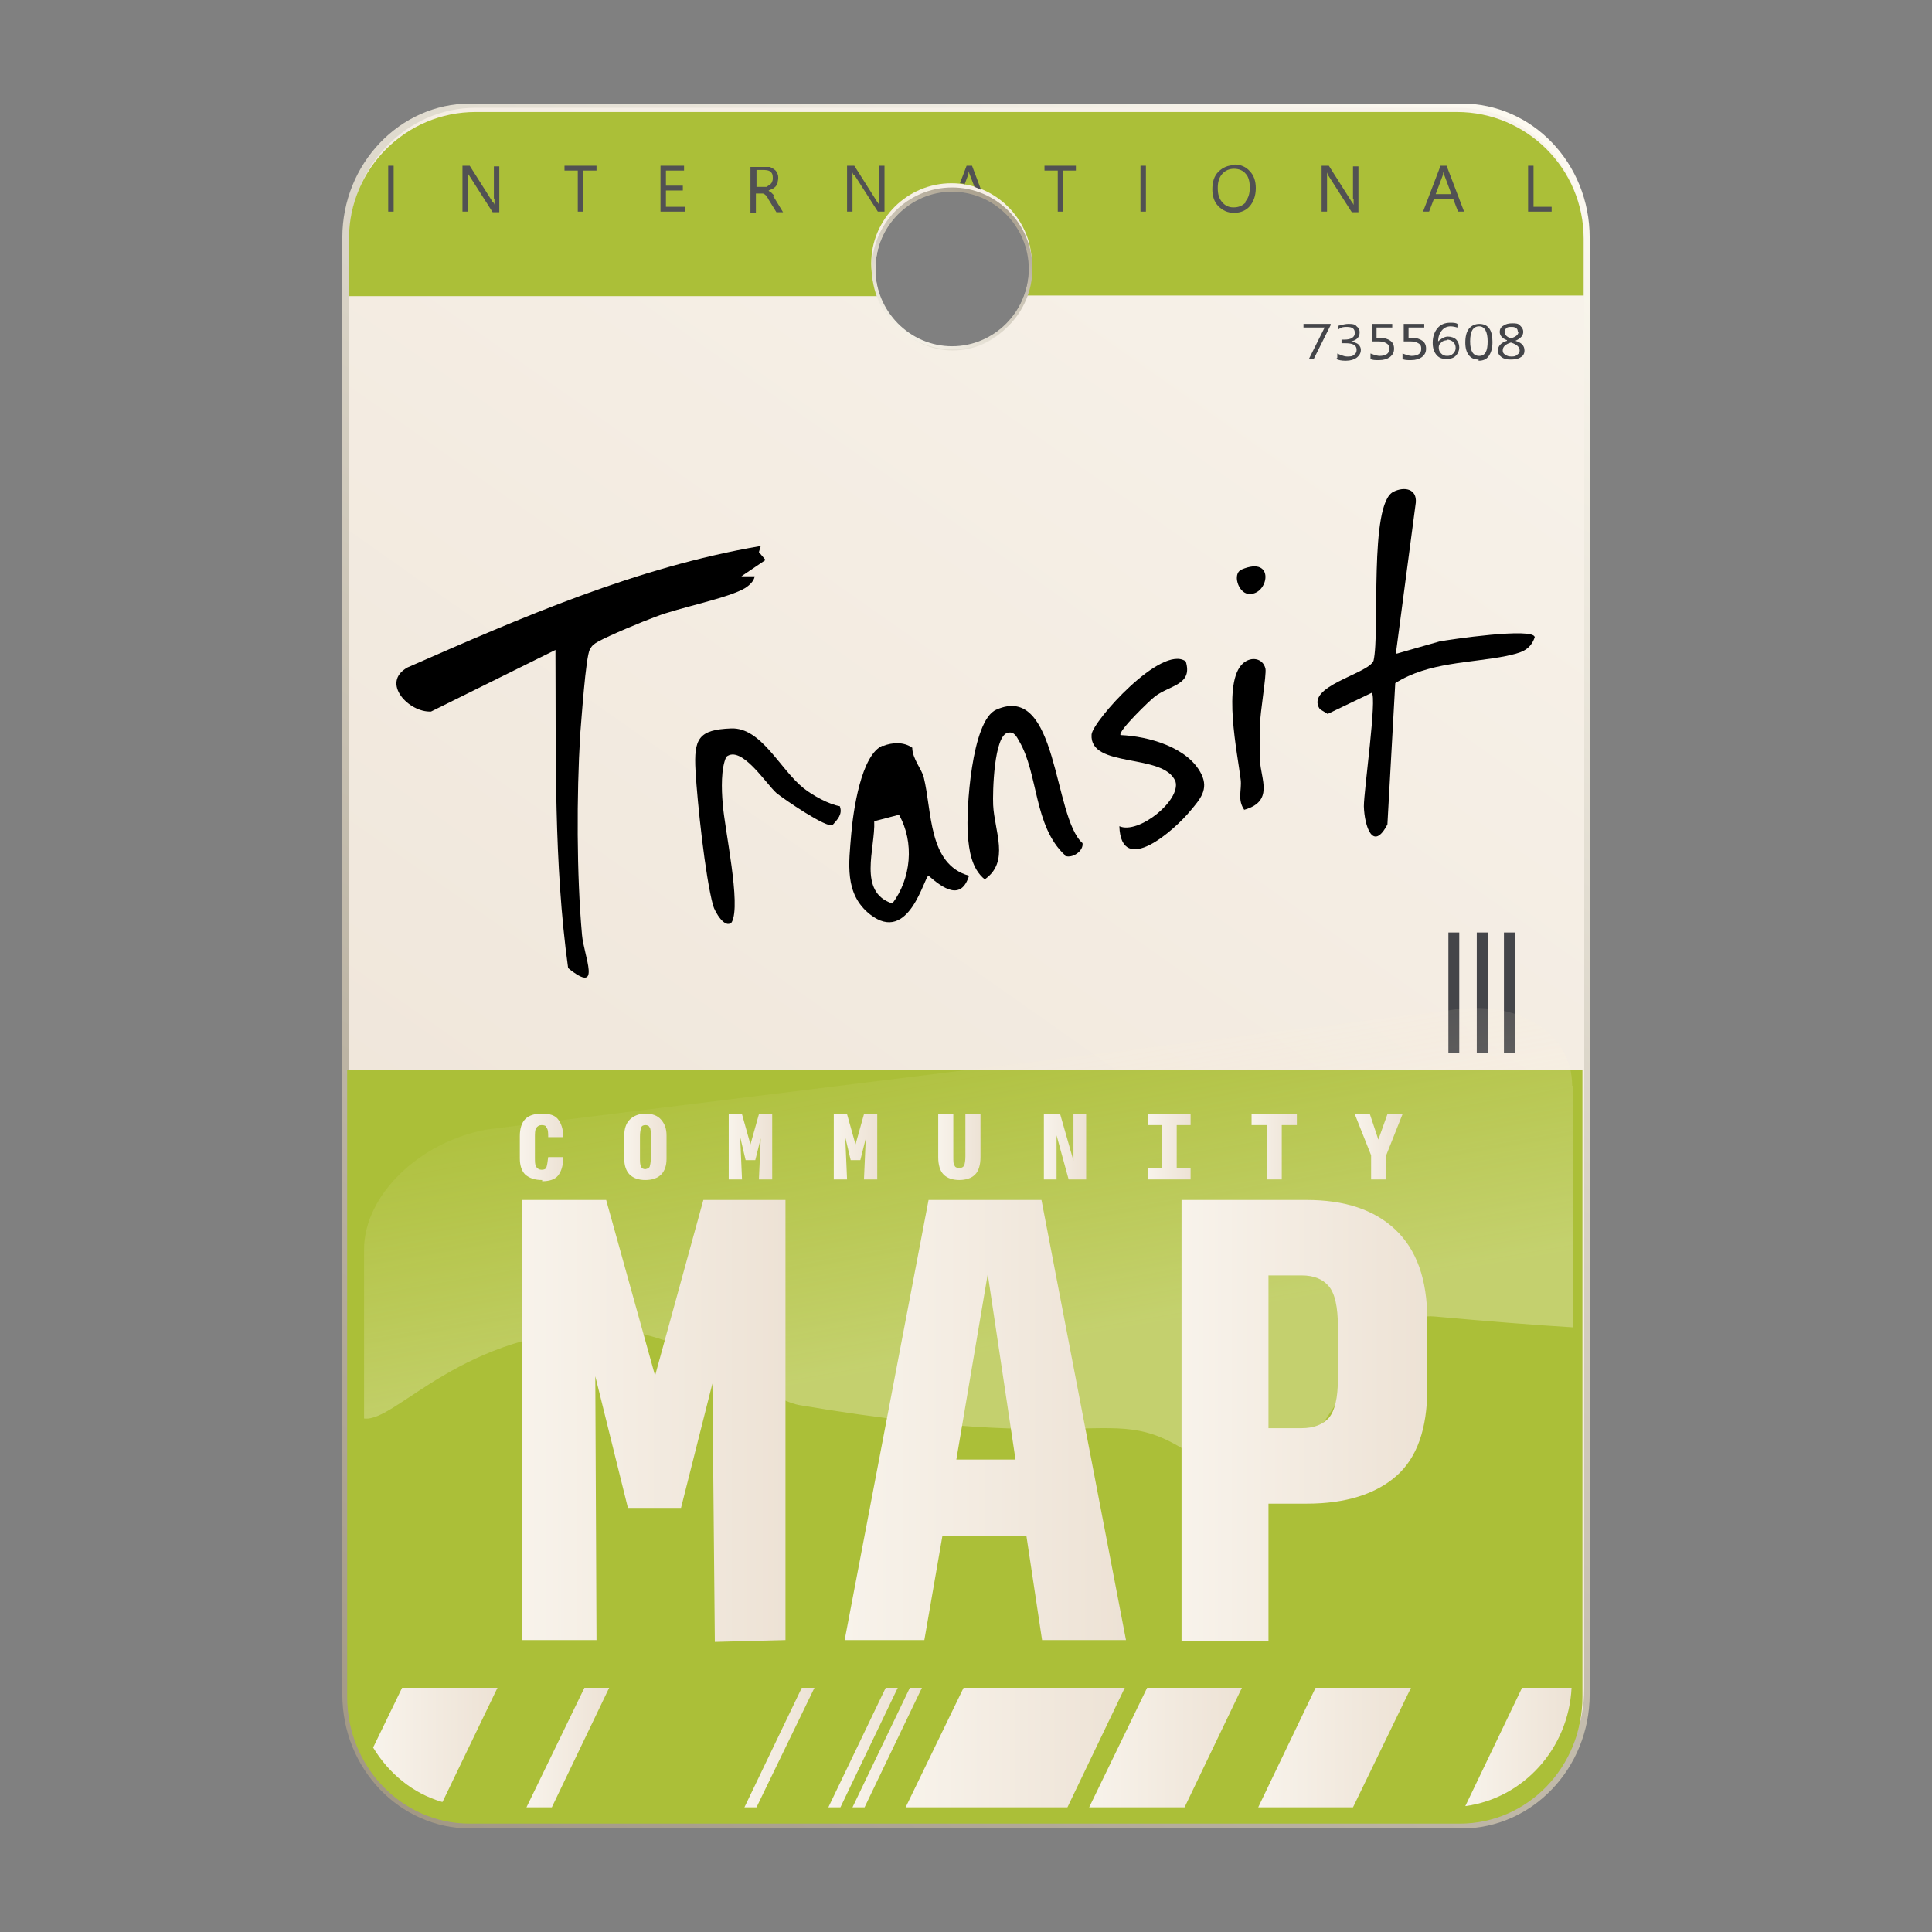 <svg width="32" height="32" viewBox="0 0 32 32" fill="none" xmlns="http://www.w3.org/2000/svg">
<rect x="0" y="0" width="32" height="32" fill="#808080" stroke="none"/>
<path d="M24.21 1.715H7.79C6.62 1.715 5.67 2.715 5.67 3.935V28.065C5.67 29.295 6.62 30.285 7.79 30.285H24.21C25.38 30.285 26.33 29.285 26.33 28.065V3.935C26.33 2.705 25.38 1.715 24.21 1.715ZM15.76 5.765C15.05 5.765 14.47 5.165 14.47 4.415C14.47 3.665 15.05 3.065 15.76 3.065C16.47 3.065 17.05 3.665 17.05 4.415C17.05 5.165 16.47 5.765 15.76 5.765Z" fill="url(#paint0_linear_190_525)"/>
<path d="M24.14 1.785H7.88C6.72 1.785 5.78 2.775 5.78 3.995V27.965C5.78 29.185 6.72 30.175 7.88 30.175H24.14C25.3 30.175 26.24 29.185 26.24 27.965V3.995C26.24 2.775 25.3 1.785 24.14 1.785ZM15.78 5.805C15.08 5.805 14.5 5.205 14.5 4.465C14.5 3.725 15.07 3.125 15.78 3.125C16.49 3.125 17.06 3.725 17.06 4.465C17.06 5.205 16.49 5.805 15.78 5.805Z" fill="url(#paint1_linear_190_525)"/>
<path d="M5.75 28.105C5.75 29.265 6.66 30.205 7.78 30.205H24.18C25.3 30.205 26.21 29.265 26.21 28.105V17.715H5.75V28.105Z" fill="#ABBF38"/>
<path d="M24.15 1.855H7.88C6.72 1.855 5.78 2.795 5.78 3.955V4.905H14.54C14.47 4.725 14.43 4.555 14.43 4.365C14.43 3.625 15.03 3.035 15.76 3.035C16.49 3.035 17.09 3.635 17.09 4.365C17.09 4.555 17.05 4.725 16.98 4.895H26.23V3.955C26.23 2.795 25.29 1.855 24.13 1.855H24.15Z" fill="#ABBF38"/>
<path d="M22.04 5.385L21.76 5.945H21.68L21.94 5.425H21.59V5.365H22.04V5.385Z" fill="#444549"/>
<path d="M22.15 5.925V5.855C22.15 5.855 22.25 5.905 22.31 5.905C22.36 5.905 22.4 5.905 22.43 5.875C22.46 5.855 22.47 5.825 22.47 5.795C22.47 5.715 22.41 5.685 22.28 5.685H22.22V5.625H22.27C22.38 5.625 22.44 5.585 22.44 5.515C22.44 5.445 22.4 5.415 22.31 5.415C22.26 5.415 22.22 5.415 22.17 5.455V5.395C22.17 5.395 22.27 5.365 22.33 5.365C22.39 5.365 22.44 5.365 22.47 5.405C22.51 5.435 22.52 5.465 22.52 5.505C22.52 5.585 22.47 5.635 22.38 5.655C22.38 5.655 22.47 5.675 22.5 5.705C22.53 5.735 22.54 5.765 22.54 5.795C22.54 5.845 22.52 5.885 22.47 5.925C22.43 5.955 22.37 5.975 22.29 5.975C22.22 5.975 22.17 5.965 22.13 5.945L22.15 5.925Z" fill="#444549"/>
<path d="M22.7 5.925V5.855C22.7 5.855 22.8 5.895 22.85 5.895C22.9 5.895 22.94 5.885 22.97 5.865C23 5.845 23.01 5.815 23.01 5.775C23.01 5.735 23 5.705 22.96 5.685C22.93 5.665 22.89 5.655 22.83 5.655H22.72V5.365H23.06V5.425H22.8V5.595H22.86C22.93 5.595 22.99 5.615 23.03 5.645C23.07 5.675 23.09 5.715 23.09 5.775C23.09 5.835 23.07 5.875 23.02 5.915C22.98 5.945 22.92 5.965 22.84 5.965C22.78 5.965 22.73 5.965 22.7 5.945V5.925Z" fill="#444549"/>
<path d="M23.23 5.925V5.855C23.23 5.855 23.33 5.895 23.38 5.895C23.43 5.895 23.47 5.885 23.5 5.865C23.53 5.845 23.54 5.815 23.54 5.775C23.54 5.735 23.53 5.705 23.49 5.685C23.46 5.665 23.42 5.655 23.36 5.655H23.25V5.365H23.59V5.425H23.33V5.595H23.39C23.46 5.595 23.52 5.615 23.56 5.645C23.6 5.675 23.62 5.715 23.62 5.775C23.62 5.835 23.6 5.875 23.55 5.915C23.51 5.945 23.45 5.965 23.37 5.965C23.31 5.965 23.26 5.965 23.23 5.945V5.925Z" fill="#444549"/>
<path d="M24.14 5.365V5.425C24.14 5.425 24.07 5.405 24.03 5.405C23.97 5.405 23.92 5.425 23.88 5.475C23.84 5.525 23.82 5.585 23.82 5.655C23.82 5.655 23.9 5.575 23.98 5.575C24.04 5.575 24.09 5.595 24.12 5.625C24.15 5.655 24.17 5.705 24.17 5.755C24.17 5.805 24.15 5.855 24.11 5.895C24.07 5.935 24.02 5.945 23.95 5.945C23.88 5.945 23.83 5.925 23.79 5.875C23.75 5.825 23.73 5.765 23.73 5.675C23.73 5.575 23.76 5.495 23.81 5.435C23.86 5.375 23.93 5.345 24.02 5.345C24.07 5.345 24.11 5.345 24.14 5.365ZM23.97 5.635C23.97 5.635 23.9 5.635 23.87 5.675C23.84 5.695 23.83 5.725 23.83 5.755C23.83 5.795 23.84 5.825 23.87 5.855C23.9 5.885 23.93 5.895 23.97 5.895C24.01 5.895 24.04 5.885 24.07 5.855C24.1 5.825 24.11 5.795 24.11 5.765C24.11 5.725 24.1 5.695 24.07 5.665C24.05 5.645 24.01 5.625 23.97 5.625V5.635Z" fill="#444549"/>
<path d="M24.49 5.955C24.42 5.955 24.37 5.935 24.33 5.885C24.29 5.835 24.27 5.765 24.27 5.675C24.27 5.575 24.29 5.495 24.33 5.445C24.37 5.395 24.43 5.365 24.5 5.365C24.65 5.365 24.72 5.465 24.72 5.665C24.72 5.765 24.7 5.835 24.66 5.895C24.62 5.955 24.56 5.975 24.49 5.975V5.955ZM24.5 5.405C24.4 5.405 24.35 5.485 24.35 5.655C24.35 5.815 24.4 5.895 24.5 5.895C24.6 5.895 24.64 5.815 24.64 5.655C24.64 5.495 24.59 5.405 24.5 5.405Z" fill="#444549"/>
<path d="M24.96 5.635C24.88 5.605 24.84 5.555 24.84 5.495C24.84 5.455 24.86 5.415 24.9 5.395C24.94 5.365 24.99 5.355 25.05 5.355C25.1 5.355 25.15 5.355 25.18 5.395C25.21 5.425 25.23 5.455 25.23 5.495C25.23 5.555 25.19 5.605 25.1 5.645C25.2 5.675 25.25 5.725 25.25 5.805C25.25 5.855 25.23 5.895 25.19 5.915C25.15 5.945 25.09 5.955 25.02 5.955C24.96 5.955 24.91 5.945 24.87 5.915C24.83 5.885 24.81 5.855 24.81 5.805C24.81 5.735 24.86 5.675 24.96 5.645V5.635ZM25.02 5.675C24.93 5.705 24.89 5.745 24.89 5.805C24.89 5.835 24.9 5.855 24.93 5.875C24.96 5.895 24.99 5.905 25.03 5.905C25.07 5.905 25.1 5.905 25.13 5.875C25.16 5.855 25.17 5.835 25.17 5.805C25.17 5.745 25.12 5.705 25.03 5.675H25.02ZM25.14 5.495C25.14 5.495 25.14 5.445 25.11 5.435C25.09 5.415 25.06 5.415 25.03 5.415C25 5.415 24.97 5.415 24.95 5.435C24.93 5.455 24.92 5.475 24.92 5.495C24.92 5.545 24.96 5.585 25.03 5.605C25.11 5.575 25.15 5.545 25.15 5.495H25.14Z" fill="#444549"/>
<path d="M20.84 29.935H22.41L23.37 27.955H21.79L20.84 29.935Z" fill="url(#paint2_linear_190_525)"/>
<path d="M8.72 29.935H9.14L10.09 27.955H9.68L8.72 29.935Z" fill="url(#paint3_linear_190_525)"/>
<path d="M14.12 29.935H14.32L15.27 27.955H15.07L14.12 29.935Z" fill="url(#paint4_linear_190_525)"/>
<path d="M13.72 29.935H13.92L14.87 27.955H14.67L13.72 29.935Z" fill="url(#paint5_linear_190_525)"/>
<path d="M12.33 29.935H12.53L13.49 27.955H13.28L12.33 29.935Z" fill="url(#paint6_linear_190_525)"/>
<path d="M26.03 27.955H25.21L24.27 29.915C25.23 29.785 25.98 28.965 26.03 27.955Z" fill="url(#paint7_linear_190_525)"/>
<path d="M7.33 29.845L8.24 27.955H6.66L6.18 28.945C6.44 29.375 6.84 29.705 7.32 29.845H7.33Z" fill="url(#paint8_linear_190_525)"/>
<path d="M18.04 29.935H19.62L20.57 27.955H19L18.04 29.935Z" fill="url(#paint9_linear_190_525)"/>
<path d="M15 29.935H17.68L18.63 27.955H15.96L15 29.935Z" fill="url(#paint10_linear_190_525)"/>
<path d="M25.09 15.445H24.91V17.445H25.09V15.445Z" fill="#444549"/>
<path d="M24.64 15.445H24.46V17.445H24.64V15.445Z" fill="#444549"/>
<path d="M24.17 15.445H23.99V17.445H24.17V15.445Z" fill="#444549"/>
<path d="M12.82 3.235C12.82 3.235 12.8 3.215 12.79 3.205C12.79 3.205 12.77 3.185 12.76 3.175C12.76 3.175 12.74 3.175 12.73 3.155C12.73 3.155 12.78 3.135 12.8 3.125C12.82 3.115 12.84 3.095 12.85 3.085C12.86 3.065 12.88 3.045 12.88 3.025C12.88 3.005 12.89 2.975 12.89 2.955C12.89 2.925 12.89 2.895 12.87 2.865C12.86 2.835 12.84 2.815 12.82 2.805C12.8 2.785 12.77 2.775 12.75 2.765C12.72 2.765 12.69 2.765 12.66 2.765H12.43V3.525H12.52V3.205H12.63C12.63 3.205 12.66 3.205 12.67 3.225C12.68 3.225 12.69 3.245 12.7 3.255C12.71 3.265 12.72 3.285 12.73 3.305L12.86 3.515H12.97L12.83 3.285C12.83 3.285 12.81 3.255 12.8 3.245H12.82V3.235ZM12.71 3.095C12.71 3.095 12.67 3.095 12.65 3.095H12.53V2.815H12.65C12.65 2.815 12.74 2.815 12.76 2.845C12.79 2.865 12.8 2.895 12.8 2.945C12.8 2.965 12.8 2.985 12.79 3.005C12.79 3.025 12.77 3.035 12.76 3.055C12.75 3.055 12.73 3.075 12.71 3.085V3.095Z" fill="#515153"/>
<path d="M11.03 3.155H11.31V3.075H11.03V2.825H11.33V2.745H10.94V3.505H11.35V3.425H11.03V3.155Z" fill="#515153"/>
<path d="M9.35 2.825H9.57V3.505H9.66V2.825H9.88V2.745H9.35V2.825Z" fill="#515153"/>
<path d="M8.19 3.285V3.395C8.19 3.395 8.19 3.365 8.16 3.345L7.78 2.745H7.66V3.505H7.75V2.855C7.75 2.855 7.75 2.885 7.77 2.905L8.16 3.515H8.27V2.755H8.18V3.295L8.19 3.285Z" fill="#515153"/>
<path d="M15.98 3.045L16.04 2.885C16.04 2.885 16.04 2.855 16.05 2.835C16.05 2.835 16.05 2.875 16.06 2.885L16.14 3.095C16.14 3.095 16.22 3.125 16.25 3.145L16.1 2.745H16.01L15.9 3.035C15.9 3.035 15.96 3.035 15.98 3.055V3.045Z" fill="#515153"/>
<path d="M6.52 2.745H6.43V3.505H6.52V2.745Z" fill="#515153"/>
<path d="M20.45 2.735C20.34 2.735 20.25 2.775 20.18 2.845C20.11 2.915 20.08 3.015 20.08 3.135C20.08 3.245 20.11 3.345 20.18 3.415C20.25 3.485 20.33 3.525 20.44 3.525C20.55 3.525 20.64 3.485 20.7 3.415C20.76 3.345 20.8 3.245 20.8 3.115C20.8 3.005 20.77 2.905 20.7 2.835C20.64 2.765 20.55 2.725 20.45 2.725V2.735ZM20.63 3.355C20.58 3.405 20.52 3.435 20.43 3.435C20.35 3.435 20.29 3.405 20.24 3.345C20.19 3.285 20.17 3.215 20.17 3.115C20.17 3.015 20.19 2.945 20.24 2.885C20.29 2.825 20.36 2.795 20.44 2.795C20.52 2.795 20.59 2.825 20.63 2.875C20.68 2.925 20.7 3.005 20.7 3.105C20.7 3.205 20.68 3.275 20.63 3.335V3.355Z" fill="#515153"/>
<path d="M23.86 2.745L23.57 3.505H23.67L23.75 3.295H24.07L24.15 3.505H24.25L23.96 2.745H23.86ZM23.78 3.215L23.9 2.895C23.9 2.895 23.9 2.865 23.91 2.845C23.91 2.845 23.91 2.885 23.92 2.895L24.04 3.215H23.78Z" fill="#515153"/>
<path d="M25.4 3.425V2.745H25.31V3.505H25.7V3.425H25.4Z" fill="#515153"/>
<path d="M22.42 3.285V3.395C22.42 3.395 22.41 3.365 22.39 3.345L22.01 2.745H21.89V3.505H21.98V2.855C21.98 2.855 21.99 2.885 22 2.905L22.39 3.515H22.5V2.755H22.41V3.295H22.42V3.285Z" fill="#515153"/>
<path d="M18.98 2.745H18.89V3.505H18.98V2.745Z" fill="#515153"/>
<path d="M14.15 2.895L14.54 3.505H14.65V2.745H14.56V3.395C14.56 3.395 14.55 3.365 14.53 3.345L14.15 2.745H14.03V3.505H14.12V2.855C14.12 2.855 14.13 2.885 14.14 2.905L14.15 2.895Z" fill="#515153"/>
<path d="M17.3 2.825H17.52V3.505H17.6V2.825H17.82V2.745H17.3V2.825Z" fill="#515153"/>
<path d="M15.77 3.105C15.03 3.105 14.44 3.705 14.44 4.445C14.44 5.185 15.04 5.785 15.77 5.785C16.5 5.785 17.1 5.185 17.1 4.445C17.1 3.705 16.5 3.105 15.77 3.105ZM15.77 5.735C15.07 5.735 14.5 5.155 14.5 4.455C14.5 3.755 15.07 3.175 15.77 3.175C16.47 3.175 17.04 3.755 17.04 4.455C17.04 5.155 16.47 5.735 15.77 5.735Z" fill="url(#paint11_linear_190_525)"/>
<path d="M26.05 17.995V21.985C25.4 21.945 24.64 21.885 23.76 21.805C22.36 21.675 21.61 25.525 20.17 24.405C18.33 22.975 18.81 24.215 13.25 23.275C12.65 23.175 11.34 22.025 10.07 22.025C7.66 22.015 6.56 23.565 6.03 23.495V20.695C6.03 19.795 6.95 18.905 8.08 18.705L23.99 16.735C25.12 16.535 26.04 17.095 26.04 17.985H26.05V17.995Z" fill="url(#paint12_linear_190_525)"/>
<path d="M10.4 24.975L9.86 22.795L9.88 27.165H8.65V19.875H10.04L10.85 22.785L11.65 19.875H13.01V27.165L11.84 27.195L11.8 22.915L11.28 24.975H10.4Z" fill="url(#paint13_linear_190_525)"/>
<path d="M17.26 27.165L17 25.435H15.61L15.31 27.165H13.99L15.38 19.875H17.25L18.65 27.165H17.26ZM16.82 24.175L16.36 21.105L15.84 24.175H16.82Z" fill="url(#paint14_linear_190_525)"/>
<path d="M19.57 27.165V19.875H21.64C22.27 19.875 22.76 20.035 23.11 20.365C23.46 20.695 23.64 21.185 23.64 21.855V23.005C23.64 23.665 23.47 24.145 23.13 24.445C22.79 24.745 22.29 24.905 21.65 24.905H21.01V27.175H19.57V27.165ZM21.01 23.655H21.56C21.76 23.655 21.91 23.595 22.01 23.485C22.11 23.365 22.16 23.155 22.16 22.835V21.975C22.16 21.645 22.11 21.425 22.01 21.305C21.91 21.185 21.76 21.125 21.56 21.125H21.01V23.645V23.655Z" fill="url(#paint15_linear_190_525)"/>
<path d="M8.98 19.545C8.86 19.545 8.77 19.515 8.7 19.455C8.64 19.395 8.61 19.305 8.61 19.185V18.815C8.61 18.695 8.64 18.595 8.7 18.535C8.76 18.475 8.85 18.445 8.98 18.445C9.11 18.445 9.19 18.475 9.24 18.535C9.29 18.595 9.33 18.695 9.33 18.835H9.08C9.08 18.765 9.08 18.705 9.05 18.675C9.05 18.645 9.01 18.635 8.97 18.635C8.93 18.635 8.9 18.655 8.88 18.685C8.86 18.715 8.86 18.775 8.86 18.845V19.165C8.86 19.235 8.86 19.295 8.88 19.325C8.9 19.355 8.93 19.375 8.97 19.375C9.01 19.375 9.04 19.365 9.05 19.335C9.06 19.305 9.07 19.255 9.08 19.165H9.33C9.33 19.315 9.29 19.415 9.24 19.475C9.19 19.535 9.1 19.565 8.98 19.565V19.545Z" fill="url(#paint16_linear_190_525)"/>
<path d="M10.69 19.545C10.58 19.545 10.49 19.515 10.43 19.455C10.37 19.395 10.34 19.305 10.34 19.195V18.805C10.34 18.695 10.37 18.605 10.43 18.545C10.49 18.485 10.58 18.445 10.69 18.445C10.8 18.445 10.89 18.475 10.95 18.545C11.01 18.615 11.04 18.695 11.04 18.805V19.195C11.04 19.305 11.01 19.395 10.95 19.455C10.89 19.515 10.8 19.545 10.69 19.545ZM10.69 19.365C10.69 19.365 10.75 19.355 10.76 19.325C10.77 19.295 10.78 19.245 10.78 19.175V18.825C10.78 18.755 10.78 18.695 10.76 18.675C10.75 18.645 10.72 18.635 10.69 18.635C10.66 18.635 10.63 18.645 10.62 18.675C10.61 18.705 10.6 18.755 10.6 18.825V19.175C10.6 19.245 10.6 19.295 10.62 19.325C10.63 19.355 10.66 19.365 10.69 19.365Z" fill="url(#paint17_linear_190_525)"/>
<path d="M12.35 19.215L12.26 18.835L12.29 19.535H12.07V18.455H12.29L12.43 18.955L12.57 18.455H12.79V19.535H12.57L12.6 18.855L12.51 19.215H12.35Z" fill="url(#paint18_linear_190_525)"/>
<path d="M14.09 19.215L14 18.835L14.03 19.535H13.81V18.455H14.03L14.17 18.955L14.31 18.455H14.53V19.535H14.31L14.34 18.855L14.25 19.215H14.09Z" fill="url(#paint19_linear_190_525)"/>
<path d="M15.9 19.545C15.78 19.545 15.69 19.515 15.63 19.455C15.57 19.395 15.54 19.295 15.54 19.165V18.455H15.79V19.155C15.79 19.235 15.79 19.285 15.81 19.305C15.82 19.335 15.85 19.345 15.89 19.345C15.93 19.345 15.95 19.335 15.97 19.305C15.98 19.275 15.99 19.225 15.99 19.155V18.455H16.24V19.165C16.24 19.295 16.21 19.395 16.15 19.455C16.09 19.515 16 19.545 15.88 19.545H15.9Z" fill="url(#paint20_linear_190_525)"/>
<path d="M17.7 19.535L17.5 18.805V19.535H17.29V18.455H17.56L17.78 19.225V18.455H17.99V19.535H17.7Z" fill="url(#paint21_linear_190_525)"/>
<path d="M19.02 19.535V19.345H19.25V18.635H19.02V18.445H19.72V18.635H19.49V19.345H19.72V19.535H19.02Z" fill="url(#paint22_linear_190_525)"/>
<path d="M20.98 19.535V18.635H20.73V18.445H21.48V18.635H21.23V19.535H20.98Z" fill="url(#paint23_linear_190_525)"/>
<path d="M22.96 19.535H22.71V19.135L22.44 18.455H22.69L22.83 18.875L22.98 18.455H23.23L22.96 19.135V19.535Z" fill="url(#paint24_linear_190_525)"/>
<path d="M12.6 9.045L12.57 9.145L12.68 9.275L12.28 9.545H12.5C12.49 9.625 12.41 9.695 12.35 9.735C12.08 9.905 11.24 10.065 10.86 10.215C10.64 10.295 10.09 10.525 9.91 10.625C9.84 10.665 9.81 10.685 9.77 10.755C9.7 10.885 9.63 11.935 9.61 12.165C9.55 13.175 9.55 14.485 9.64 15.485C9.67 15.835 9.98 16.495 9.41 16.035C9.17 14.295 9.21 12.525 9.2 10.765L7.14 11.785C6.77 11.805 6.3 11.305 6.75 11.055C8.64 10.225 10.54 9.395 12.59 9.045H12.6Z" fill="black"/>
<path d="M23.14 10.825C23.14 10.825 23.73 10.655 23.84 10.625C23.99 10.595 25.41 10.385 25.42 10.555C25.34 10.785 25.17 10.815 24.95 10.865C24.35 10.985 23.66 10.965 23.11 11.315L22.98 13.655C22.74 14.115 22.6 13.685 22.59 13.355C22.59 13.095 22.81 11.545 22.72 11.475L21.99 11.825L21.86 11.745C21.61 11.365 22.66 11.165 22.75 10.945C22.86 10.475 22.67 8.345 23.08 8.145C23.26 8.055 23.47 8.095 23.45 8.325L23.12 10.825H23.14Z" fill="black"/>
<path d="M14.63 12.355C14.78 12.295 14.97 12.285 15.11 12.385C15.11 12.565 15.27 12.745 15.3 12.875C15.44 13.435 15.37 14.315 16.05 14.505C15.92 14.925 15.62 14.715 15.38 14.505C15.31 14.505 15.06 15.655 14.41 15.145C13.98 14.805 14.06 14.295 14.1 13.805C14.13 13.455 14.26 12.485 14.63 12.345V12.355ZM14.48 13.605C14.5 14.055 14.2 14.775 14.78 14.965C15.09 14.555 15.15 13.955 14.89 13.495L14.47 13.605H14.48Z" fill="black"/>
<path d="M17.64 14.165C17.12 13.685 17.2 12.815 16.88 12.275C16.84 12.205 16.8 12.115 16.7 12.135C16.46 12.165 16.44 13.135 16.45 13.335C16.47 13.765 16.73 14.275 16.31 14.565C16.09 14.385 16.05 14.085 16.03 13.825C16 13.425 16.09 11.935 16.5 11.755C17.53 11.295 17.44 13.535 17.93 13.965C17.95 14.095 17.76 14.225 17.64 14.175V14.165Z" fill="black"/>
<path d="M13.91 13.355C13.96 13.485 13.87 13.575 13.79 13.665C13.7 13.725 12.98 13.235 12.86 13.135C12.69 12.985 12.28 12.335 12.03 12.535C11.94 12.725 11.95 13.075 11.97 13.305C12 13.735 12.28 14.985 12.12 15.275C12.01 15.395 11.84 15.105 11.81 14.995C11.68 14.515 11.55 13.295 11.52 12.765C11.49 12.235 11.57 12.085 12.11 12.065C12.61 12.045 12.92 12.745 13.31 13.055C13.46 13.175 13.73 13.325 13.92 13.355H13.91Z" fill="black"/>
<path d="M19.64 10.955C19.76 11.345 19.38 11.345 19.13 11.535C19.05 11.595 18.51 12.115 18.56 12.175C19.02 12.195 19.68 12.375 19.9 12.825C20.02 13.075 19.88 13.235 19.72 13.425C19.46 13.745 18.57 14.535 18.54 13.685C18.86 13.825 19.56 13.255 19.47 12.945C19.28 12.465 18.04 12.735 18.08 12.165C18.1 11.945 19.24 10.665 19.64 10.955Z" fill="black"/>
<path d="M20.61 13.415C20.49 13.245 20.57 13.085 20.55 12.915C20.5 12.485 20.24 11.295 20.59 10.985C20.73 10.865 20.92 10.905 20.96 11.075C20.98 11.175 20.87 11.805 20.87 12.005V12.595C20.88 12.905 21.11 13.275 20.6 13.415H20.61Z" fill="black"/>
<path d="M20.56 9.435C21.14 9.185 21.01 9.885 20.67 9.835C20.51 9.815 20.41 9.505 20.56 9.435Z" fill="black"/>
<defs>
<linearGradient id="paint0_linear_190_525" x1="25.65" y1="2.275" x2="6.35" y2="29.725" gradientUnits="userSpaceOnUse">
<stop stop-color="#FDFAF1"/>
<stop offset="1" stop-color="#A29885"/>
</linearGradient>
<linearGradient id="paint1_linear_190_525" x1="25.59" y1="2.355" x2="6.43" y2="29.605" gradientUnits="userSpaceOnUse">
<stop stop-color="#F8F3EB"/>
<stop offset="1" stop-color="#EDE2D5"/>
</linearGradient>
<linearGradient id="paint2_linear_190_525" x1="20.84" y1="28.945" x2="23.37" y2="28.945" gradientUnits="userSpaceOnUse">
<stop stop-color="#F8F3EB"/>
<stop offset="1" stop-color="#EDE2D5"/>
</linearGradient>
<linearGradient id="paint3_linear_190_525" x1="8.72" y1="28.945" x2="10.09" y2="28.945" gradientUnits="userSpaceOnUse">
<stop stop-color="#F8F3EB"/>
<stop offset="1" stop-color="#EDE2D5"/>
</linearGradient>
<linearGradient id="paint4_linear_190_525" x1="14.12" y1="28.945" x2="15.27" y2="28.945" gradientUnits="userSpaceOnUse">
<stop stop-color="#F8F3EB"/>
<stop offset="1" stop-color="#EDE2D5"/>
</linearGradient>
<linearGradient id="paint5_linear_190_525" x1="13.72" y1="28.945" x2="14.87" y2="28.945" gradientUnits="userSpaceOnUse">
<stop stop-color="#F8F3EB"/>
<stop offset="1" stop-color="#EDE2D5"/>
</linearGradient>
<linearGradient id="paint6_linear_190_525" x1="12.33" y1="28.945" x2="13.49" y2="28.945" gradientUnits="userSpaceOnUse">
<stop stop-color="#F8F3EB"/>
<stop offset="1" stop-color="#EDE2D5"/>
</linearGradient>
<linearGradient id="paint7_linear_190_525" x1="24.26" y1="28.935" x2="26.03" y2="28.935" gradientUnits="userSpaceOnUse">
<stop stop-color="#F8F3EB"/>
<stop offset="1" stop-color="#EDE2D5"/>
</linearGradient>
<linearGradient id="paint8_linear_190_525" x1="6.19" y1="28.895" x2="8.24" y2="28.895" gradientUnits="userSpaceOnUse">
<stop stop-color="#F8F3EB"/>
<stop offset="1" stop-color="#EDE2D5"/>
</linearGradient>
<linearGradient id="paint9_linear_190_525" x1="18.04" y1="28.945" x2="20.57" y2="28.945" gradientUnits="userSpaceOnUse">
<stop stop-color="#F8F3EB"/>
<stop offset="1" stop-color="#EDE2D5"/>
</linearGradient>
<linearGradient id="paint10_linear_190_525" x1="15" y1="28.945" x2="18.63" y2="28.945" gradientUnits="userSpaceOnUse">
<stop stop-color="#F8F3EB"/>
<stop offset="1" stop-color="#EDE2D5"/>
</linearGradient>
<linearGradient id="paint11_linear_190_525" x1="14.92" y1="5.845" x2="16.62" y2="3.055" gradientUnits="userSpaceOnUse">
<stop stop-color="#FDFAF1"/>
<stop offset="1" stop-color="#A29885"/>
</linearGradient>
<linearGradient id="paint12_linear_190_525" x1="43.754" y1="17.631" x2="42.703" y2="11.561" gradientUnits="userSpaceOnUse">
<stop stop-color="#FFFBEC" stop-opacity="0.3"/>
<stop offset="1" stop-color="#FFEDD0" stop-opacity="0"/>
</linearGradient>
<linearGradient id="paint13_linear_190_525" x1="8.65" y1="23.535" x2="13.02" y2="23.535" gradientUnits="userSpaceOnUse">
<stop stop-color="#F8F3EB"/>
<stop offset="1" stop-color="#EDE2D5"/>
</linearGradient>
<linearGradient id="paint14_linear_190_525" x1="14" y1="23.525" x2="18.65" y2="23.525" gradientUnits="userSpaceOnUse">
<stop stop-color="#F8F3EB"/>
<stop offset="1" stop-color="#EDE2D5"/>
</linearGradient>
<linearGradient id="paint15_linear_190_525" x1="19.57" y1="23.525" x2="23.64" y2="23.525" gradientUnits="userSpaceOnUse">
<stop stop-color="#F8F3EB"/>
<stop offset="1" stop-color="#EDE2D5"/>
</linearGradient>
<linearGradient id="paint16_linear_190_525" x1="8.61" y1="19.005" x2="9.33" y2="19.005" gradientUnits="userSpaceOnUse">
<stop stop-color="#F8F3EB"/>
<stop offset="1" stop-color="#EDE2D5"/>
</linearGradient>
<linearGradient id="paint17_linear_190_525" x1="10.34" y1="18.995" x2="11.04" y2="18.995" gradientUnits="userSpaceOnUse">
<stop stop-color="#F8F3EB"/>
<stop offset="1" stop-color="#EDE2D5"/>
</linearGradient>
<linearGradient id="paint18_linear_190_525" x1="12.07" y1="18.995" x2="12.78" y2="18.995" gradientUnits="userSpaceOnUse">
<stop stop-color="#F8F3EB"/>
<stop offset="1" stop-color="#EDE2D5"/>
</linearGradient>
<linearGradient id="paint19_linear_190_525" x1="13.81" y1="18.995" x2="14.52" y2="18.995" gradientUnits="userSpaceOnUse">
<stop stop-color="#F8F3EB"/>
<stop offset="1" stop-color="#EDE2D5"/>
</linearGradient>
<linearGradient id="paint20_linear_190_525" x1="15.54" y1="18.995" x2="16.25" y2="18.995" gradientUnits="userSpaceOnUse">
<stop stop-color="#F8F3EB"/>
<stop offset="1" stop-color="#EDE2D5"/>
</linearGradient>
<linearGradient id="paint21_linear_190_525" x1="17.28" y1="18.995" x2="17.98" y2="18.995" gradientUnits="userSpaceOnUse">
<stop stop-color="#F8F3EB"/>
<stop offset="1" stop-color="#EDE2D5"/>
</linearGradient>
<linearGradient id="paint22_linear_190_525" x1="19.02" y1="18.985" x2="19.72" y2="18.985" gradientUnits="userSpaceOnUse">
<stop stop-color="#F8F3EB"/>
<stop offset="1" stop-color="#EDE2D5"/>
</linearGradient>
<linearGradient id="paint23_linear_190_525" x1="20.73" y1="18.985" x2="21.48" y2="18.985" gradientUnits="userSpaceOnUse">
<stop stop-color="#F8F3EB"/>
<stop offset="1" stop-color="#EDE2D5"/>
</linearGradient>
<linearGradient id="paint24_linear_190_525" x1="22.45" y1="18.995" x2="23.23" y2="18.995" gradientUnits="userSpaceOnUse">
<stop stop-color="#F8F3EB"/>
<stop offset="1" stop-color="#EDE2D5"/>
</linearGradient>
</defs>
</svg>
